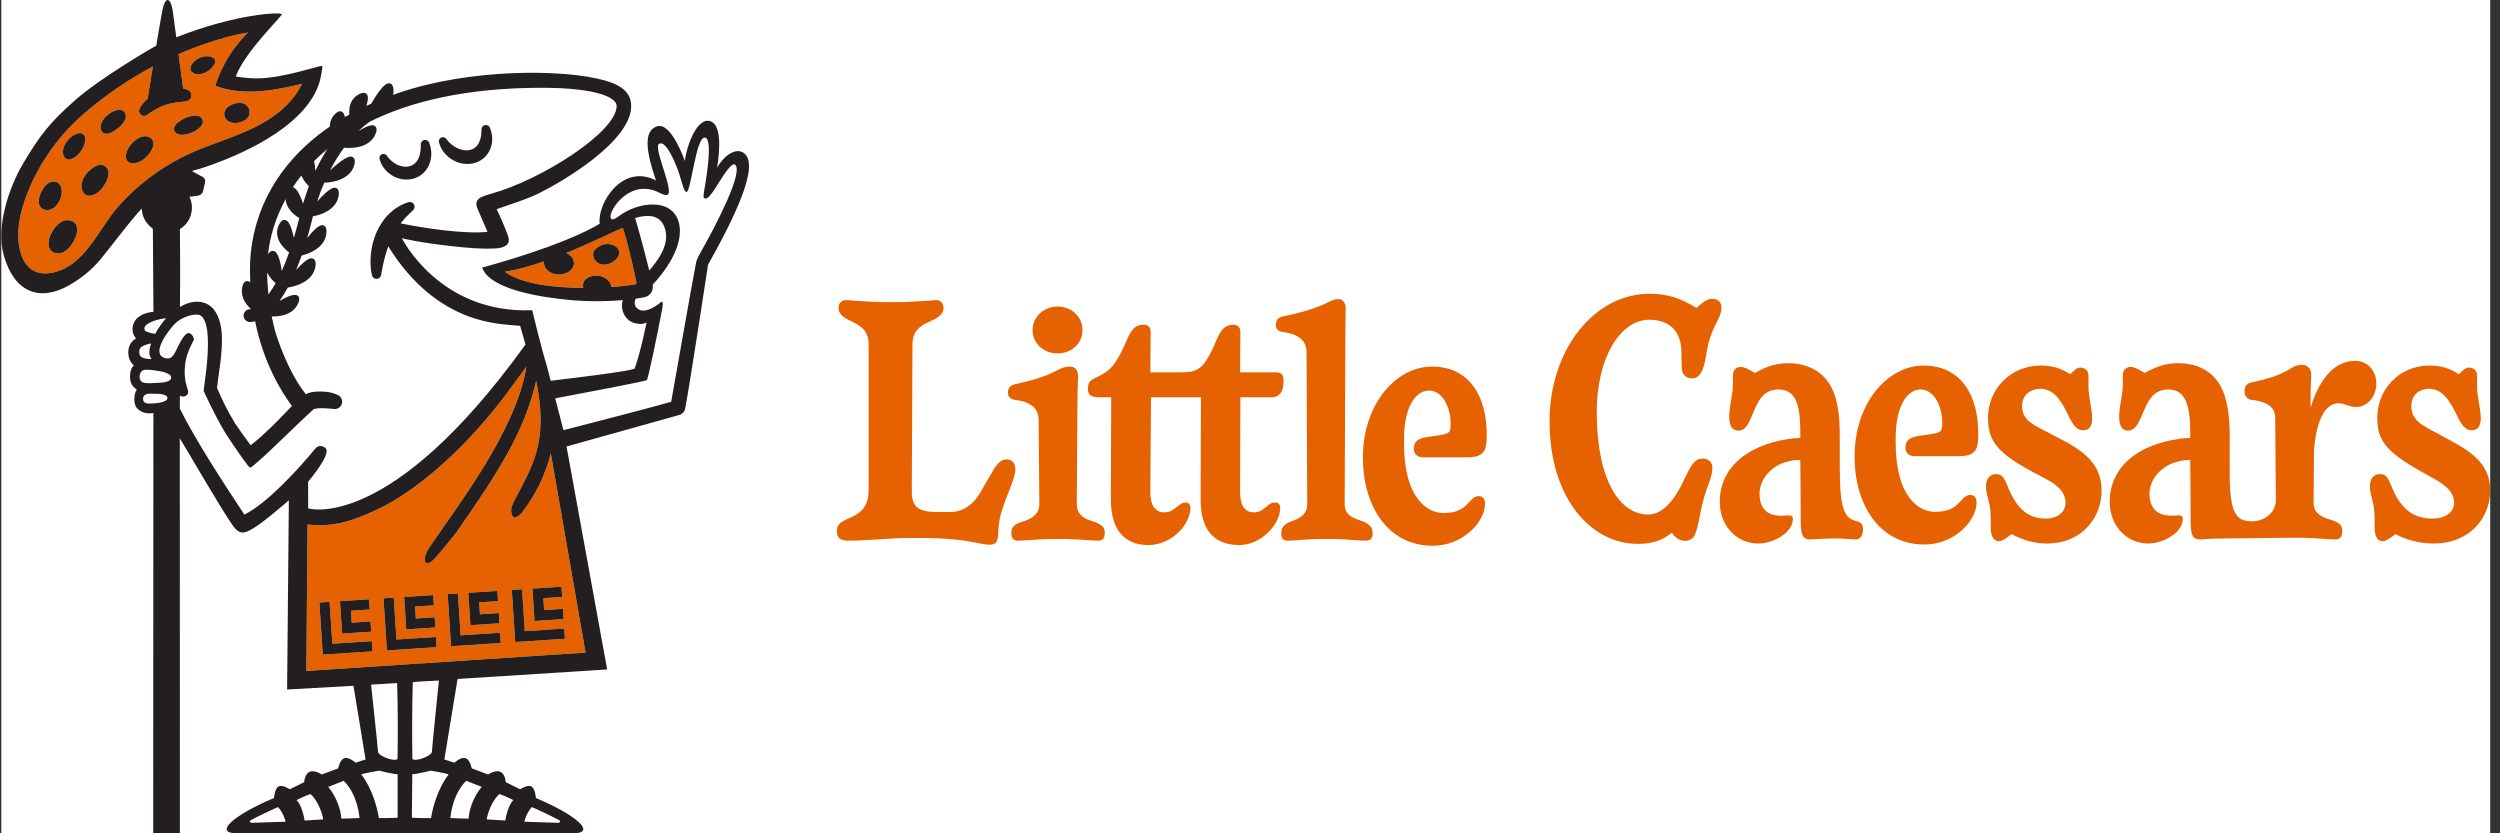 <svg width="240" height="80" viewBox="0 0 240 80" fill="none" xmlns="http://www.w3.org/2000/svg">
<rect x="0" y="0" width="240" height="80" fill="#333333" stroke="none"/>
<g clip-path="url(#clip0_253_2)">
<rect width="238.933" height="80" transform="translate(0.127)" fill="white"/>
<path d="M28.997 8.058C26.942 12.051 22.42 12.966 18.921 14.431C16.05 15.633 13.405 17.487 11.331 19.846C9.403 22.041 8.102 25.691 4.859 26.204C2.2 26.625 1.537 23.873 1.812 21.612C2.154 18.808 4.111 14.369 7.904 11.052C10.206 9.039 12.534 7.524 14.673 6.388C14.448 7.767 14.249 8.992 14.171 9.485C13.798 9.809 13.525 10.156 13.391 10.447C13.316 10.609 13.329 10.817 13.478 10.972C13.659 11.157 13.933 11.171 14.079 11.064C14.62 10.667 15.335 10.204 16.226 9.975C16.912 9.799 17.635 9.774 17.89 9.714C18.144 9.654 18.34 9.481 18.368 9.219C18.394 8.972 18.271 8.709 17.985 8.605C17.876 8.566 17.738 8.532 17.583 8.506L17.14 5.198C21.019 3.507 23.808 3.127 23.808 3.127C23.808 3.127 21.64 5.081 20.671 8.232C23.512 9.349 26.825 8.545 28.997 8.058ZM6.479 21.134C5.25 21.07 3.731 23.929 5.379 24.308C5.571 24.352 5.772 24.321 5.96 24.261C6.734 24.011 7.627 22.54 7.366 21.705C7.265 21.386 6.994 21.159 6.479 21.134ZM11.939 10.743C11.812 10.579 11.586 10.519 11.38 10.541C10.612 10.621 9.518 11.521 9.675 12.37C9.705 12.531 9.789 12.69 9.93 12.773C10.086 12.864 10.282 12.847 10.457 12.803C10.971 12.675 12.046 11.899 12.082 11.19C12.09 11.036 12.048 10.884 11.939 10.743ZM5.387 17.457C5.138 17.371 4.856 17.443 4.634 17.585C3.98 18.007 3.129 19.797 4.305 20.137C4.622 20.228 4.975 20.117 5.229 19.905C5.741 19.478 6.121 18.534 5.836 17.886C5.829 17.87 5.821 17.854 5.813 17.838C5.723 17.663 5.572 17.519 5.387 17.457ZM7.848 12.804C7.76 12.771 7.661 12.77 7.567 12.784C6.748 12.901 5.684 14.206 6.146 15.031C6.232 15.184 6.386 15.306 6.561 15.321C6.681 15.33 6.799 15.292 6.908 15.243C7.384 15.034 7.771 14.604 7.993 14.14C8.09 13.934 8.199 13.6 8.182 13.311C8.169 13.087 8.079 12.891 7.848 12.804ZM9.856 15.841C9.439 15.671 8.787 16.163 8.523 16.423C8.128 16.814 7.794 17.348 7.819 17.923C7.836 18.325 8.052 18.728 8.473 18.785C9.46 18.923 10.519 17.341 10.42 16.488C10.391 16.226 10.23 15.996 9.856 15.841ZM12.203 14.459C12.019 14.928 11.974 15.554 12.602 15.664C13.477 15.815 14.501 14.824 14.706 14.036C14.805 13.653 14.647 13.262 14.238 13.123C13.426 12.859 12.471 13.777 12.203 14.459ZM19.851 5.399C19.374 5.397 18.826 5.651 18.461 6.101C18.277 6.339 18.222 6.68 18.341 6.838C18.565 7.041 18.812 7.2 19.19 7.131C19.685 7.052 20.238 6.734 20.549 6.229C20.949 5.62 20.272 5.373 19.851 5.399ZM17.456 11.492C17.08 11.726 16.427 12.207 16.826 12.695C17.213 13.169 18.185 12.866 18.621 12.631C19.006 12.463 19.637 11.962 19.436 11.469C19.388 11.35 19.31 11.264 19.212 11.206C18.744 10.927 17.818 11.266 17.456 11.492ZM23.46 9.964C22.689 9.618 21.089 10.344 21.63 11.337C21.774 11.601 22.051 11.739 22.338 11.786C22.851 11.872 23.525 11.685 23.825 11.233C24.04 10.913 24.001 10.497 23.776 10.212C23.694 10.108 23.588 10.022 23.46 9.964ZM59.038 23.614C58.804 23.473 58.508 23.413 58.25 23.425C57.861 23.443 57.485 23.613 57.2 23.877C56.752 24.293 56.918 24.894 57.38 25.228C57.772 25.509 58.304 25.434 58.709 25.22C59.101 25.012 59.582 24.551 59.416 24.062C59.348 23.866 59.21 23.718 59.038 23.614ZM58.669 27.549C58.676 27.324 58.576 27.105 58.412 26.937C58.148 26.668 57.738 26.495 57.413 26.46C56.881 26.401 56.043 26.655 55.978 27.277C55.966 27.394 55.974 27.515 55.996 27.634C53.237 27.623 50.104 27.288 48.465 26.088C49.66 25.901 50.948 25.538 52.218 25.1C52.201 25.318 52.249 25.541 52.373 25.731C52.706 26.247 53.424 26.427 53.996 26.323C54.45 26.241 54.967 25.939 55.08 25.46C55.143 25.192 55.074 24.919 54.904 24.705C54.767 24.529 54.573 24.39 54.368 24.288C56.832 23.286 58.953 22.205 59.787 21.887C60.209 22.992 60.924 26.258 61.092 27.084C61.124 27.244 61.007 27.299 60.936 27.312C60.505 27.386 59.691 27.481 58.669 27.549ZM38.062 61.395L37.799 57.376L36.818 57.44L37.145 62.441L41.915 62.129L41.852 61.146L38.062 61.395ZM35.632 60.64L35.569 59.659L33.76 59.777L33.685 58.631L35.494 58.512L35.429 57.53L32.639 57.712L32.843 60.824L35.632 60.64ZM31.904 61.797L31.641 57.778L30.658 57.842L30.986 62.843L35.757 62.531L35.692 61.549L31.904 61.797ZM41.791 60.239L41.727 59.256L39.918 59.375L39.844 58.228L41.652 58.11L41.588 57.127L38.797 57.311L39.001 60.421L41.791 60.239ZM51.317 59.616L54.108 59.434L54.043 58.451L52.235 58.57L52.16 57.423L53.969 57.305L53.905 56.322L51.114 56.506L51.317 59.616ZM50.115 56.571L49.134 56.634L49.461 61.635L54.232 61.324L54.168 60.341L50.379 60.589L50.115 56.571ZM44.221 60.992L43.957 56.973L42.976 57.037L43.303 62.038L48.073 61.726L48.01 60.744L44.221 60.992ZM47.95 59.836L47.885 58.853L46.077 58.972L46.002 57.826L47.81 57.707L47.747 56.725L44.956 56.908L45.159 60.018L47.95 59.836ZM29.41 64.41L29.527 50.353C31.844 50.603 33.589 50.154 36.282 48.883C39.997 47.13 44.959 42.887 49.072 37.191L50.532 35.2C49.558 41.359 43.872 48.603 41.206 52.577C41.018 52.859 40.847 53.182 40.789 53.52C40.763 53.685 40.741 53.97 40.933 54.047C41.064 54.101 41.234 54.039 41.346 53.966C41.521 53.849 41.666 53.689 41.807 53.533C41.983 53.338 42.156 53.141 42.323 52.938C42.875 52.269 43.417 51.647 43.932 50.948C47.742 45.454 50.379 41.436 51.47 36.564C51.502 36.731 51.535 36.898 51.568 37.062C52.564 42.522 51.113 44.739 49.428 47.948C49.215 48.355 48.997 48.829 49.097 49.277C49.232 49.878 49.567 49.775 50.098 49.223C51.407 47.54 52.363 45.599 52.876 43.523L56.214 62.648L29.41 64.41Z" fill="#E66200"/>
<path d="M42.169 13.753C42.338 14.353 42.754 14.897 43.312 15.263C43.867 15.634 44.59 15.836 45.351 15.698C45.728 15.627 46.102 15.455 46.414 15.205C46.713 14.942 46.95 14.617 47.076 14.275C47.108 14.189 47.14 14.105 47.16 14.019C47.182 13.934 47.209 13.851 47.218 13.766C47.243 13.596 47.25 13.432 47.253 13.27C47.237 12.947 47.181 12.643 47.069 12.361L47.03 12.261C46.969 12.107 46.818 11.998 46.641 11.998C46.411 11.999 46.224 12.185 46.224 12.417C46.225 12.897 46.159 13.368 45.968 13.726C45.871 13.905 45.755 14.057 45.607 14.172C45.461 14.286 45.284 14.357 45.093 14.398C44.71 14.486 44.264 14.397 43.867 14.205C43.667 14.11 43.478 13.983 43.308 13.837C43.132 13.691 42.975 13.522 42.841 13.333C42.746 13.203 42.578 13.139 42.416 13.185C42.208 13.243 42.086 13.459 42.145 13.667L42.169 13.753ZM23.465 49.405C21.566 46.539 18.818 42.347 17.261 39.222V39.093L17.272 37.984C17.296 37.995 17.318 38.007 17.338 38.017C17.586 38.14 17.891 38.05 18.028 37.807C18.247 37.42 17.509 36.883 17.796 34.807C17.936 33.79 18.585 32.69 18.603 32.639C18.624 32.578 18.61 32.511 18.59 32.45C18.561 32.357 18.516 32.268 18.459 32.189C18.419 32.134 18.368 32.092 18.314 32.052C18.12 31.905 17.833 31.85 17.237 32.967C16.77 33.843 16.624 34.615 15.806 34.364C14.405 33.934 16.302 31.579 16.755 31.114C17.262 30.592 18.132 30.199 18.902 30.198C20.217 30.194 20.023 33.544 19.804 35.494C19.756 35.831 19.547 37.52 19.548 37.523C19.548 37.523 20.629 39.928 21.641 41.574C21.95 42.077 22.734 43.24 23.314 44.043C23.677 44.548 23.967 44.911 24.019 44.901C24.192 44.867 25.004 44.08 25.326 43.814C25.735 43.476 29.322 39.978 30.112 39.278C30.157 39.255 30.234 39.25 30.279 39.237C30.35 39.224 30.427 39.211 30.508 39.203C30.67 39.185 30.845 39.18 31.021 39.185C31.37 39.195 31.687 39.231 32.009 39.257L32.089 39.263C32.367 39.286 32.643 39.139 32.774 38.873C32.946 38.525 32.802 38.104 32.454 37.933C31.985 37.702 31.555 37.62 31.078 37.597C30.84 37.587 30.603 37.573 30.353 37.597C30.228 37.608 30.08 37.619 29.947 37.644C29.79 37.678 29.668 37.7 29.526 37.764C29.468 37.79 29.413 37.818 29.36 37.846C27.569 35.585 26.53 32.222 26.392 31.703C26.275 31.264 26.172 30.822 26.084 30.378C26.128 30.378 26.175 30.379 26.223 30.379C26.374 30.379 26.539 30.371 26.708 30.353C27.663 30.245 28.331 29.81 28.638 29.096C28.778 28.773 28.762 28.54 28.59 28.4C28.485 28.314 28.213 28.096 26.832 28.889C27.092 28.529 27.36 28.103 27.631 27.603C27.795 27.58 28.307 27.495 28.841 27.255C29.718 26.861 30.22 26.244 30.296 25.471C30.332 25.122 30.245 24.902 30.039 24.822C29.91 24.771 29.57 24.641 28.427 25.92C28.603 25.495 28.78 25.034 28.954 24.532C29.185 24.477 29.59 24.358 30.004 24.139C30.854 23.691 31.317 23.044 31.344 22.268C31.356 21.916 31.256 21.704 31.046 21.637C30.912 21.594 30.563 21.483 29.489 22.854C29.659 22.274 29.826 21.655 29.988 20.988C30.006 20.913 30.024 20.84 30.043 20.766C30.284 20.721 30.657 20.634 31.043 20.467C31.924 20.086 32.436 19.476 32.523 18.704C32.562 18.354 32.478 18.135 32.275 18.052C32.139 17.996 31.77 17.848 30.452 19.344C30.661 18.695 30.888 18.094 31.127 17.537C31.302 17.535 31.814 17.512 32.362 17.344C33.282 17.065 33.859 16.517 34.032 15.759C34.11 15.416 34.053 15.189 33.859 15.083C33.724 15.009 33.347 14.805 31.679 16.367C32.119 15.511 32.58 14.787 33.029 14.181C33.132 14.191 33.293 14.202 33.488 14.202C33.7 14.202 33.951 14.189 34.214 14.145C35.163 13.99 35.807 13.523 36.079 12.794C36.201 12.465 36.173 12.231 35.996 12.102C35.891 12.024 35.626 11.833 34.418 12.582C34.852 12.162 35.218 11.875 35.467 11.697C39.408 9.734 44.751 8.443 51.874 8.428C57.449 8.416 59.197 9.414 59.197 10.172C59.197 12.676 51.928 17.289 47.177 18.589C46.179 18.895 45.379 19.076 45.894 20.159L46.797 22.256C44.679 22.5 40.531 21.884 38.465 21.443C38.799 20.996 39.199 20.601 39.638 20.188L39.658 20.169C39.778 20.057 39.831 19.881 39.781 19.713C39.709 19.474 39.458 19.338 39.219 19.409C38.879 19.51 38.546 19.654 38.239 19.844C38.081 19.934 37.938 20.044 37.788 20.148C37.649 20.265 37.502 20.377 37.376 20.508C36.848 21.014 36.437 21.637 36.15 22.294C35.858 22.952 35.683 23.646 35.608 24.341C35.569 24.688 35.56 25.036 35.572 25.382C35.59 25.734 35.623 26.065 35.713 26.43C35.752 26.594 35.884 26.728 36.061 26.763C36.301 26.809 36.535 26.65 36.581 26.409L36.589 26.364C36.644 26.083 36.697 25.766 36.761 25.472C36.823 25.173 36.897 24.88 36.975 24.59C37.063 24.269 37.162 23.954 37.273 23.647C42.015 31.3 48.17 31.068 49.565 31.252C49.58 31.253 49.77 31.266 49.937 31.28L50.447 33.073C37.381 51.221 29.587 48.806 29.587 48.806L29.58 46.255C29.901 45.853 31.674 43.706 31.309 43.1C31.192 42.906 30.66 42.596 30.275 43.062C28.599 45.09 25.678 48.285 23.465 49.405ZM36.467 15.367C36.645 15.952 37.06 16.487 37.631 16.836C37.914 17.018 38.242 17.139 38.591 17.204C38.942 17.264 39.317 17.248 39.685 17.153C40.051 17.05 40.4 16.85 40.675 16.585C40.942 16.311 41.146 15.993 41.253 15.663C41.482 15.003 41.431 14.359 41.242 13.805L41.212 13.716C41.155 13.547 40.994 13.428 40.808 13.433C40.576 13.437 40.393 13.629 40.397 13.859C40.407 14.337 40.354 14.808 40.183 15.189C40.012 15.572 39.718 15.846 39.343 15.945C38.973 16.059 38.53 16.008 38.139 15.818C37.942 15.725 37.758 15.599 37.591 15.451C37.421 15.306 37.269 15.136 37.139 14.947C37.045 14.812 36.87 14.744 36.703 14.795C36.496 14.858 36.379 15.077 36.441 15.284L36.467 15.367ZM67.206 24.319C67.048 24.596 66.895 24.897 66.824 25.211C66.668 25.889 64.436 38.569 64.436 38.569C64.436 38.569 62.367 39.178 54.089 41.296L53.3 38.241C56.174 37.696 61.989 36.606 62.107 36.481C62.208 36.374 63.141 31.998 63.527 29.885C63.598 29.5 63.778 28.719 63.396 29.043C62.841 29.517 61.71 30.209 61.107 29.537C60.872 29.275 60.893 28.954 61.022 28.677C61.303 28.636 61.577 28.591 61.824 28.548C62.4 28.446 62.768 27.902 62.654 27.333C63.508 26.437 65.816 23.673 65.153 21.314C64.494 18.967 61.256 19.369 59.432 20.735C58.804 21.205 58.71 21.055 58.654 20.977C58.61 20.915 58.611 20.802 58.614 20.73C58.657 19.914 60.614 17.117 63.308 18.505C63.491 18.599 63.771 18.728 63.978 18.727C64.937 18.725 62.608 14.092 63.29 13.792C63.81 13.562 64.445 14.733 64.969 16.035C65.428 17.175 65.608 18.449 65.912 18.428C66.346 18.397 66.817 13.014 67.695 13.21C68.514 13.392 67.677 17.836 67.6 18.32C67.523 18.802 67.498 18.986 67.663 19.046C67.996 19.166 68.449 18.414 68.952 17.609C69.691 16.427 70.299 15.59 70.564 15.802C71.406 16.479 68.752 21.615 67.206 24.319ZM39.629 65.488C40.217 65.42 41.514 65.363 42.134 65.335C42.134 65.335 41.467 71.851 41.467 72.15C41.467 72.599 39.733 73.193 39.589 72.832C39.547 70.732 39.56 67.589 39.629 65.488ZM43.066 74.359C43.066 74.359 41.858 75.739 41.376 78.54C41.072 78.54 39.965 78.535 39.541 78.498L39.581 74.327C39.971 74.327 41.366 73.984 41.366 73.984C41.366 73.984 43.085 74.275 43.066 74.359ZM44.756 74.957L46.247 75.541C45.426 76.495 45.012 77.831 44.987 78.585C44.513 78.595 43.238 78.53 43.238 78.53C43.238 78.53 43.374 76.31 44.756 74.957ZM47.95 76.227C48.374 76.353 49.28 76.808 49.28 76.808C48.805 77.302 48.586 78.294 48.505 78.77L46.728 78.662C46.771 78.18 47.229 76.832 47.95 76.227ZM38.163 72.832C38.019 73.193 36.286 72.6 36.286 72.15C36.286 71.861 35.659 66.051 35.624 65.727L38.126 65.57C38.194 67.668 38.204 70.744 38.163 72.832ZM38.172 78.498C37.747 78.535 36.679 78.54 36.377 78.54C35.895 75.74 34.687 74.359 34.687 74.359C34.667 74.276 36.386 73.984 36.386 73.984C36.386 73.984 37.781 74.327 38.172 74.327V78.498ZM32.765 78.585C32.74 77.831 32.326 76.496 31.505 75.542L32.996 74.957C34.377 76.31 34.513 78.53 34.513 78.53C34.513 78.53 33.24 78.596 32.765 78.585ZM29.248 78.77C29.166 78.294 28.947 77.303 28.473 76.808C28.473 76.808 29.378 76.353 29.802 76.228C30.522 76.832 30.981 78.18 31.024 78.662L29.248 78.77ZM16.433 36.23C16.428 36.142 16.408 36.09 16.319 36.003C16.231 35.923 16.084 35.843 15.92 35.783C15.755 35.721 15.572 35.675 15.382 35.64C15.287 35.621 15.19 35.606 15.09 35.594L14.778 35.55C14.574 35.524 14.375 35.5 14.191 35.494C13.905 35.484 13.643 35.499 13.499 35.773C13.335 36.082 13.35 36.57 13.727 36.717C13.846 36.762 14.022 36.782 14.207 36.786C14.395 36.792 14.595 36.782 14.802 36.77L15.128 36.75C15.241 36.746 15.335 36.742 15.431 36.736C15.624 36.722 15.808 36.697 15.969 36.653C16.13 36.609 16.266 36.542 16.336 36.474C16.404 36.405 16.428 36.35 16.433 36.23ZM14.812 38.717C14.812 38.717 14.191 38.778 14.06 38.715C13.996 38.682 13.735 38.653 13.735 38.292C13.735 37.93 14.021 37.869 14.082 37.837C14.209 37.767 14.84 37.805 14.84 37.805C14.84 37.805 16.075 37.752 16.075 38.21C16.075 38.667 14.812 38.717 14.812 38.717ZM14.508 32.967C14.358 32.996 14.211 33.031 14.074 33.074C13.814 33.153 13.583 33.272 13.482 33.397C13.427 33.457 13.403 33.514 13.384 33.587C13.366 33.659 13.36 33.751 13.372 33.86C13.38 33.968 13.404 34.057 13.436 34.119C13.468 34.183 13.505 34.225 13.566 34.267C13.679 34.356 13.916 34.422 14.178 34.449C14.3 34.463 14.426 34.469 14.557 34.474C14.216 34.083 14.334 33.462 14.508 32.967ZM14.909 32.042C14.757 32.017 14.197 31.958 13.938 31.753C13.826 31.663 13.85 31.428 13.93 31.32C14.258 30.867 15.357 30.599 15.954 30.549C15.666 30.826 15.08 31.649 14.909 32.042ZM25.74 28.004C25.685 27.393 25.654 26.781 25.645 26.168C25.845 26.575 26.162 26.926 26.464 27.181C26.221 27.614 25.988 27.972 25.768 28.267C25.759 28.18 25.749 28.092 25.74 28.004ZM27.427 19.106C27.455 19.941 28.126 20.575 28.727 20.936C28.556 21.623 28.382 22.254 28.207 22.837C27.947 21.528 27.629 21.166 27.381 21.121C27.157 21.079 26.961 21.221 26.797 21.541C26.21 22.686 27.047 23.707 27.754 24.233C27.518 24.904 27.281 25.494 27.049 26.01C26.849 24.556 26.531 24.151 26.276 24.093C26.075 24.047 25.889 24.154 25.723 24.408C25.913 22.731 26.443 20.906 27.427 19.106ZM28.927 16.851C29.102 17.258 29.383 17.617 29.653 17.88C29.456 18.402 29.27 18.955 29.097 19.544C28.699 18.382 28.36 18.027 28.113 17.971C28.363 17.594 28.633 17.22 28.927 16.851ZM31.432 14.301C31.039 14.913 30.649 15.608 30.278 16.397C30.251 16.01 30.206 15.709 30.15 15.475C30.547 15.075 30.972 14.682 31.432 14.301ZM51.046 77.485C51.075 77.454 53.465 78.585 53.708 78.764C53.842 78.862 53.728 78.998 53.563 78.99C53.536 78.989 50.335 78.884 50.335 78.884C50.335 78.884 50.5 78.101 51.046 77.485ZM24.189 78.99C24.023 78.998 23.911 78.862 24.044 78.764C24.287 78.586 26.678 77.454 26.706 77.486C27.251 78.101 27.416 78.884 27.416 78.884C27.416 78.884 24.215 78.99 24.189 78.99Z" fill="white"/>
<path d="M8.183 13.311C8.17 13.087 8.08 12.891 7.848 12.804C7.759 12.771 7.661 12.771 7.567 12.784C6.748 12.9 5.685 14.206 6.146 15.031C6.232 15.184 6.387 15.305 6.561 15.32C6.68 15.331 6.798 15.293 6.908 15.244C7.384 15.034 7.77 14.603 7.992 14.139C8.091 13.934 8.2 13.6 8.183 13.311ZM19.189 7.13C19.686 7.052 20.237 6.734 20.549 6.23C20.949 5.62 20.272 5.373 19.852 5.398C19.375 5.397 18.825 5.65 18.46 6.1C18.276 6.339 18.223 6.68 18.34 6.838C18.564 7.04 18.812 7.2 19.189 7.13ZM14.238 13.122C13.426 12.86 12.471 13.777 12.204 14.459C12.02 14.929 11.975 15.554 12.602 15.663C13.477 15.815 14.502 14.824 14.705 14.035C14.805 13.654 14.647 13.263 14.238 13.122ZM11.381 10.54C10.612 10.622 9.517 11.521 9.676 12.37C9.706 12.532 9.789 12.69 9.93 12.773C10.085 12.864 10.281 12.848 10.457 12.804C10.971 12.674 12.046 11.898 12.083 11.191C12.09 11.036 12.048 10.885 11.939 10.742C11.813 10.579 11.585 10.519 11.381 10.54ZM9.856 15.841C9.44 15.671 8.787 16.163 8.524 16.423C8.128 16.813 7.795 17.349 7.819 17.922C7.837 18.324 8.051 18.727 8.472 18.786C9.459 18.922 10.519 17.342 10.421 16.489C10.39 16.226 10.231 15.996 9.856 15.841ZM19.436 11.469C19.388 11.35 19.31 11.264 19.212 11.205C18.744 10.926 17.819 11.267 17.456 11.492C17.08 11.726 16.427 12.207 16.826 12.695C17.213 13.168 18.185 12.866 18.62 12.63C19.005 12.463 19.636 11.963 19.436 11.469ZM38.061 61.394L37.799 57.376L36.817 57.44L37.144 62.441L41.915 62.129L41.851 61.147L38.061 61.394ZM42.169 13.752C42.337 14.354 42.753 14.896 43.312 15.262C43.867 15.633 44.59 15.836 45.351 15.698C45.727 15.628 46.102 15.455 46.413 15.206C46.713 14.942 46.949 14.616 47.075 14.274C47.109 14.19 47.14 14.104 47.16 14.019C47.181 13.935 47.208 13.85 47.217 13.765C47.244 13.596 47.25 13.431 47.253 13.27C47.236 12.947 47.181 12.643 47.069 12.36L47.03 12.262C46.968 12.107 46.818 11.998 46.641 11.998C46.411 11.998 46.224 12.186 46.224 12.416C46.226 12.897 46.159 13.368 45.967 13.727C45.872 13.905 45.755 14.058 45.607 14.171C45.46 14.286 45.283 14.357 45.094 14.398C44.71 14.487 44.264 14.398 43.868 14.206C43.667 14.11 43.479 13.984 43.307 13.836C43.133 13.691 42.975 13.522 42.84 13.333C42.747 13.204 42.578 13.139 42.417 13.184C42.208 13.243 42.087 13.459 42.145 13.667L42.169 13.752ZM36.468 15.367C36.644 15.952 37.06 16.488 37.63 16.837C37.914 17.018 38.241 17.138 38.591 17.204C38.942 17.265 39.317 17.247 39.686 17.153C40.051 17.05 40.401 16.85 40.675 16.584C40.942 16.312 41.146 15.993 41.253 15.662C41.482 15.003 41.432 14.359 41.242 13.804L41.212 13.715C41.154 13.548 40.993 13.429 40.807 13.432C40.577 13.437 40.393 13.628 40.398 13.86C40.407 14.338 40.354 14.807 40.183 15.19C40.012 15.571 39.717 15.847 39.343 15.945C38.973 16.059 38.53 16.007 38.139 15.818C37.942 15.724 37.758 15.599 37.591 15.451C37.421 15.305 37.269 15.136 37.139 14.946C37.045 14.811 36.87 14.745 36.703 14.795C36.496 14.858 36.38 15.076 36.442 15.283L36.468 15.367ZM35.633 60.641L35.568 59.658L33.76 59.778L33.685 58.631L35.493 58.513L35.429 57.53L32.638 57.712L32.842 60.824L35.633 60.641ZM41.792 60.238L41.727 59.257L39.919 59.374L39.843 58.229L41.651 58.111L41.588 57.128L38.797 57.31L39.001 60.42L41.792 60.238ZM31.903 61.797L31.64 57.778L30.659 57.842L30.986 62.844L35.756 62.532L35.693 61.549L31.903 61.797ZM6.48 21.133C5.251 21.07 3.731 23.928 5.378 24.308C5.571 24.353 5.772 24.321 5.96 24.26C6.734 24.011 7.628 22.54 7.366 21.706C7.265 21.385 6.994 21.159 6.48 21.133ZM51.317 59.616L54.108 59.433L54.044 58.452L52.236 58.57L52.161 57.423L53.969 57.305L53.904 56.323L51.115 56.504L51.317 59.616ZM59.038 23.614C58.804 23.473 58.509 23.413 58.249 23.426C57.861 23.444 57.484 23.612 57.2 23.876C56.752 24.293 56.918 24.895 57.379 25.229C57.771 25.509 58.305 25.435 58.709 25.221C59.1 25.013 59.582 24.551 59.415 24.061C59.349 23.865 59.209 23.717 59.038 23.614ZM67.206 24.319C67.047 24.596 66.896 24.897 66.824 25.21C66.669 25.89 64.436 38.569 64.436 38.569C64.436 38.569 62.368 39.178 54.089 41.296L53.3 38.24C56.174 37.696 61.988 36.606 62.107 36.481C62.208 36.374 63.141 31.998 63.527 29.884C63.597 29.499 63.778 28.719 63.397 29.044C62.842 29.517 61.711 30.21 61.108 29.537C60.873 29.275 60.893 28.954 61.023 28.677C61.303 28.637 61.577 28.591 61.824 28.548C62.4 28.447 62.769 27.902 62.653 27.333C63.508 26.437 65.817 23.673 65.153 21.314C64.493 18.966 61.255 19.369 59.431 20.735C58.803 21.205 58.71 21.055 58.654 20.977C58.61 20.916 58.61 20.801 58.615 20.729C58.657 19.914 60.613 17.118 63.308 18.506C63.491 18.599 63.772 18.729 63.979 18.727C64.938 18.724 62.608 14.091 63.291 13.791C63.809 13.563 64.446 14.733 64.97 16.035C65.428 17.174 65.609 18.449 65.911 18.427C66.346 18.396 66.818 13.013 67.695 13.209C68.514 13.392 67.676 17.837 67.6 18.319C67.523 18.802 67.497 18.987 67.663 19.046C67.995 19.166 68.45 18.413 68.953 17.61C69.691 16.426 70.3 15.591 70.564 15.803C71.407 16.478 68.752 21.616 67.206 24.319ZM56.213 62.648L29.41 64.41L29.526 50.353C31.844 50.603 33.589 50.153 36.282 48.883C39.997 47.131 44.96 42.887 49.072 37.192L50.533 35.2C49.559 41.359 43.872 48.603 41.207 52.577C41.018 52.857 40.847 53.183 40.79 53.521C40.762 53.685 40.742 53.97 40.932 54.048C41.064 54.101 41.235 54.038 41.345 53.965C41.522 53.85 41.666 53.69 41.807 53.534C41.983 53.337 42.156 53.14 42.323 52.938C42.874 52.269 43.418 51.646 43.931 50.948C47.742 45.454 50.379 41.436 51.469 36.565C51.503 36.731 51.536 36.897 51.568 37.061C52.564 42.522 51.114 44.739 49.429 47.949C49.215 48.356 48.996 48.828 49.098 49.277C49.232 49.878 49.566 49.775 50.099 49.223C51.406 47.539 52.363 45.599 52.876 43.523L56.213 62.648ZM39.629 65.489C40.218 65.421 41.514 65.362 42.136 65.334C42.136 65.334 41.466 71.852 41.466 72.149C41.466 72.6 39.733 73.192 39.588 72.832C39.548 70.731 39.561 67.588 39.629 65.489ZM43.066 74.358C43.066 74.358 41.857 75.74 41.375 78.539C41.072 78.539 39.966 78.535 39.54 78.497L39.58 74.327C39.971 74.326 41.366 73.983 41.366 73.983C41.366 73.983 43.085 74.276 43.066 74.358ZM44.756 74.957L46.247 75.54C45.426 76.495 45.012 77.831 44.988 78.584C44.512 78.596 43.239 78.53 43.239 78.53C43.239 78.53 43.375 76.31 44.756 74.957ZM47.95 76.227C48.374 76.353 49.28 76.807 49.28 76.807C48.805 77.302 48.587 78.295 48.504 78.769L46.728 78.662C46.771 78.179 47.23 76.832 47.95 76.227ZM38.163 72.832C38.019 73.193 36.286 72.601 36.286 72.149C36.286 71.86 35.66 66.05 35.624 65.727L38.126 65.569C38.194 67.668 38.205 70.743 38.163 72.832ZM38.172 78.498C37.746 78.536 36.68 78.539 36.377 78.539C35.894 75.74 34.686 74.358 34.686 74.358C34.666 74.276 36.386 73.983 36.386 73.983C36.386 73.983 37.78 74.326 38.172 74.327V78.498ZM32.765 78.584C32.74 77.831 32.326 76.495 31.506 75.541L32.996 74.957C34.378 76.31 34.513 78.53 34.513 78.53C34.513 78.53 33.241 78.596 32.765 78.584ZM29.247 78.77C29.165 78.295 28.947 77.302 28.473 76.807C28.473 76.807 29.378 76.354 29.802 76.227C30.523 76.832 30.981 78.179 31.024 78.662L29.247 78.77ZM23.465 49.405C21.565 46.54 18.819 42.346 17.261 39.223V39.092L17.272 37.984C17.296 37.996 17.318 38.007 17.338 38.016C17.586 38.141 17.892 38.05 18.029 37.806C18.246 37.419 17.509 36.883 17.796 34.807C17.936 33.79 18.586 32.69 18.603 32.639C18.625 32.578 18.611 32.511 18.59 32.451C18.561 32.356 18.516 32.269 18.458 32.189C18.42 32.135 18.367 32.092 18.314 32.051C18.12 31.905 17.832 31.849 17.238 32.966C16.77 33.843 16.624 34.615 15.807 34.365C14.405 33.934 16.302 31.579 16.754 31.113C17.262 30.591 18.133 30.199 18.902 30.198C20.217 30.195 20.022 33.544 19.805 35.493C19.756 35.83 19.547 37.519 19.548 37.523C19.548 37.523 20.63 39.927 21.64 41.574C21.949 42.077 22.735 43.241 23.314 44.044C23.677 44.548 23.966 44.912 24.018 44.901C24.191 44.868 25.005 44.08 25.326 43.814C25.734 43.477 29.321 39.978 30.112 39.278C30.157 39.255 30.234 39.251 30.279 39.238C30.35 39.224 30.427 39.21 30.509 39.203C30.671 39.185 30.845 39.18 31.02 39.184C31.37 39.194 31.687 39.23 32.009 39.256L32.089 39.263C32.367 39.285 32.644 39.138 32.774 38.873C32.946 38.524 32.802 38.103 32.454 37.933C31.986 37.702 31.556 37.621 31.078 37.596C30.839 37.586 30.603 37.572 30.353 37.597C30.227 37.608 30.08 37.619 29.947 37.644C29.79 37.679 29.669 37.699 29.525 37.764C29.468 37.79 29.413 37.818 29.36 37.846C27.568 35.586 26.531 32.222 26.392 31.703C26.276 31.264 26.173 30.822 26.084 30.377C26.129 30.378 26.175 30.379 26.223 30.379C26.374 30.379 26.539 30.372 26.709 30.352C27.663 30.244 28.33 29.81 28.638 29.096C28.777 28.774 28.762 28.539 28.59 28.4C28.485 28.315 28.213 28.095 26.832 28.889C27.092 28.529 27.36 28.104 27.63 27.603C27.794 27.581 28.306 27.494 28.84 27.255C29.717 26.862 30.221 26.244 30.297 25.471C30.331 25.121 30.244 24.904 30.039 24.823C29.91 24.772 29.57 24.64 28.427 25.92C28.603 25.495 28.78 25.033 28.955 24.533C29.184 24.476 29.59 24.357 30.003 24.14C30.854 23.692 31.317 23.044 31.344 22.267C31.357 21.916 31.257 21.704 31.047 21.637C30.913 21.594 30.562 21.484 29.49 22.855C29.659 22.275 29.825 21.654 29.988 20.988C30.006 20.914 30.024 20.84 30.043 20.766C30.285 20.722 30.657 20.634 31.043 20.468C31.924 20.085 32.437 19.477 32.523 18.704C32.562 18.354 32.479 18.135 32.275 18.052C32.139 17.997 31.77 17.848 30.451 19.345C30.661 18.695 30.888 18.094 31.127 17.538C31.303 17.535 31.813 17.512 32.363 17.345C33.281 17.065 33.859 16.516 34.032 15.76C34.11 15.417 34.052 15.189 33.859 15.084C33.724 15.01 33.347 14.805 31.678 16.366C32.118 15.511 32.58 14.788 33.028 14.181C33.132 14.191 33.292 14.204 33.488 14.204C33.699 14.204 33.951 14.19 34.215 14.146C35.162 13.99 35.807 13.523 36.078 12.795C36.202 12.465 36.174 12.232 35.996 12.101C35.891 12.025 35.626 11.833 34.417 12.582C34.851 12.161 35.218 11.875 35.468 11.697C39.407 9.734 44.751 8.443 51.875 8.427C57.45 8.416 59.198 9.413 59.198 10.173C59.198 12.675 51.927 17.289 47.176 18.588C46.178 18.896 45.379 19.077 45.894 20.159L46.798 22.257C44.679 22.501 40.532 21.884 38.465 21.442C38.799 20.996 39.198 20.602 39.639 20.187L39.658 20.17C39.778 20.057 39.831 19.882 39.78 19.713C39.709 19.474 39.459 19.338 39.22 19.409C38.879 19.51 38.547 19.655 38.238 19.844C38.082 19.934 37.938 20.044 37.787 20.148C37.649 20.265 37.503 20.377 37.375 20.508C36.847 21.013 36.438 21.637 36.15 22.294C35.859 22.952 35.683 23.647 35.608 24.34C35.569 24.687 35.561 25.035 35.573 25.383C35.591 25.733 35.623 26.064 35.712 26.43C35.752 26.594 35.883 26.729 36.06 26.762C36.301 26.809 36.534 26.651 36.581 26.41L36.59 26.366C36.643 26.085 36.696 25.767 36.761 25.473C36.822 25.173 36.896 24.879 36.976 24.59C37.063 24.268 37.162 23.954 37.273 23.648C42.016 31.301 48.171 31.068 49.565 31.253C49.58 31.254 49.771 31.267 49.936 31.28L50.446 33.073C37.381 51.221 29.586 48.806 29.586 48.806L29.581 46.255C29.901 45.853 31.675 43.705 31.309 43.1C31.192 42.907 30.66 42.596 30.274 43.062C28.598 45.09 25.679 48.285 23.465 49.405ZM16.336 36.473C16.267 36.541 16.131 36.609 15.969 36.652C15.808 36.697 15.624 36.722 15.432 36.736C15.335 36.743 15.241 36.746 15.129 36.749L14.803 36.771C14.596 36.783 14.394 36.792 14.208 36.787C14.023 36.783 13.847 36.761 13.727 36.717C13.351 36.571 13.336 36.082 13.498 35.773C13.643 35.499 13.905 35.485 14.191 35.495C14.375 35.5 14.575 35.523 14.778 35.55L15.089 35.593C15.191 35.607 15.286 35.622 15.382 35.64C15.571 35.676 15.755 35.722 15.919 35.783C16.084 35.844 16.231 35.922 16.319 36.005C16.407 36.09 16.429 36.142 16.433 36.231C16.429 36.35 16.404 36.405 16.336 36.473ZM14.812 38.717C14.812 38.717 14.192 38.778 14.059 38.714C13.997 38.683 13.735 38.654 13.735 38.292C13.735 37.931 14.02 37.868 14.082 37.836C14.209 37.767 14.84 37.804 14.84 37.804C14.84 37.804 16.074 37.752 16.074 38.209C16.074 38.668 14.812 38.717 14.812 38.717ZM13.385 33.588C13.403 33.515 13.427 33.457 13.481 33.397C13.582 33.272 13.815 33.154 14.073 33.073C14.211 33.031 14.357 32.996 14.508 32.966C14.334 33.462 14.216 34.082 14.557 34.473C14.427 34.47 14.299 34.464 14.178 34.45C13.916 34.422 13.678 34.355 13.566 34.267C13.505 34.225 13.469 34.183 13.436 34.119C13.404 34.056 13.38 33.968 13.372 33.86C13.36 33.752 13.366 33.659 13.385 33.588ZM13.929 31.319C14.258 30.867 15.358 30.599 15.955 30.549C15.667 30.825 15.08 31.649 14.909 32.042C14.758 32.018 14.196 31.958 13.939 31.753C13.825 31.663 13.85 31.428 13.929 31.319ZM11.332 19.846C9.403 22.041 8.101 25.69 4.858 26.204C2.199 26.625 1.537 23.873 1.812 21.61C2.153 18.808 4.111 14.369 7.904 11.052C10.205 9.039 12.534 7.524 14.673 6.389C14.448 7.767 14.25 8.992 14.17 9.486C13.799 9.81 13.524 10.157 13.39 10.446C13.316 10.609 13.328 10.818 13.478 10.971C13.658 11.157 13.932 11.171 14.079 11.063C14.62 10.667 15.334 10.204 16.225 9.976C16.911 9.799 17.634 9.775 17.89 9.715C18.143 9.654 18.339 9.481 18.367 9.219C18.394 8.972 18.272 8.709 17.985 8.605C17.876 8.565 17.738 8.532 17.584 8.506L17.14 5.198C21.02 3.508 23.808 3.126 23.808 3.126C23.808 3.126 21.639 5.082 20.67 8.233C23.512 9.348 26.824 8.546 28.998 8.057C26.942 12.052 22.419 12.966 18.92 14.431C16.049 15.632 13.405 17.486 11.332 19.846ZM25.741 28.003C25.685 27.393 25.654 26.78 25.644 26.167C25.845 26.576 26.161 26.925 26.464 27.18C26.222 27.614 25.988 27.971 25.767 28.268C25.759 28.18 25.748 28.092 25.741 28.003ZM27.427 19.108C27.456 19.942 28.126 20.575 28.728 20.936C28.556 21.622 28.383 22.256 28.208 22.837C27.947 21.529 27.628 21.166 27.381 21.121C27.157 21.08 26.961 21.221 26.796 21.542C26.21 22.687 27.046 23.708 27.755 24.233C27.519 24.905 27.282 25.494 27.049 26.011C26.849 24.556 26.532 24.151 26.277 24.093C26.075 24.047 25.889 24.154 25.724 24.407C25.913 22.73 26.444 20.906 27.427 19.108ZM28.927 16.852C29.103 17.258 29.384 17.617 29.652 17.881C29.456 18.402 29.269 18.955 29.096 19.543C28.7 18.382 28.359 18.026 28.112 17.971C28.362 17.595 28.633 17.222 28.927 16.852ZM31.433 14.3C31.039 14.913 30.649 15.609 30.278 16.398C30.25 16.011 30.207 15.709 30.15 15.476C30.547 15.075 30.973 14.682 31.433 14.3ZM60.972 20.928C62.059 20.613 63.264 20.544 63.76 21.733C64.468 23.433 63.023 25.148 62.328 25.965C61.879 24.15 61.268 21.901 60.972 20.928ZM58.668 27.55C58.677 27.324 58.576 27.104 58.411 26.937C58.148 26.668 57.737 26.495 57.413 26.459C56.881 26.401 56.044 26.655 55.978 27.276C55.966 27.394 55.974 27.514 55.995 27.634C53.238 27.624 50.104 27.288 48.465 26.088C49.66 25.901 50.948 25.538 52.218 25.1C52.202 25.317 52.25 25.541 52.373 25.731C52.706 26.247 53.423 26.427 53.995 26.324C54.449 26.242 54.968 25.939 55.08 25.46C55.143 25.192 55.074 24.919 54.904 24.704C54.766 24.529 54.572 24.389 54.367 24.288C56.831 23.285 58.953 22.206 59.787 21.887C60.209 22.992 60.923 26.257 61.091 27.084C61.125 27.244 61.008 27.3 60.936 27.312C60.504 27.386 59.691 27.482 58.668 27.55ZM51.046 77.486C51.074 77.453 53.465 78.585 53.708 78.764C53.841 78.862 53.729 78.998 53.563 78.99C53.536 78.989 50.336 78.884 50.336 78.884C50.336 78.884 50.501 78.102 51.046 77.486ZM24.189 78.99C24.024 78.998 23.91 78.862 24.044 78.764C24.288 78.585 26.677 77.454 26.705 77.486C27.252 78.102 27.417 78.884 27.417 78.884C27.417 78.884 24.216 78.989 24.189 78.99ZM71.325 14.637C70.513 14.148 69.368 15.108 68.845 16.101C69.124 14.315 69.293 11.833 68.078 11.606C66.785 11.366 65.829 14.374 65.75 15.462C65.75 15.462 64.451 11.682 63.076 12.127C61.713 12.568 62.055 14.648 62.973 17.327C59.71 15.629 57.312 19.59 57.57 21.483C56.399 22.19 53.342 23.726 46.44 25.648C46.391 25.66 46.277 25.686 46.277 25.686C46.277 25.686 46.315 25.788 46.35 25.852C46.532 26.182 47.288 28.152 54.983 28.826C56.593 28.96 58.217 28.943 59.791 28.812C59.717 29.04 59.686 29.277 59.715 29.514C59.775 30.017 59.999 30.451 60.38 30.75C60.697 30.999 61.216 31.134 61.628 31.092C61.742 31.081 61.853 31.052 61.956 31.003C61.973 30.994 62.068 30.958 62.072 30.934C62.072 30.934 61.537 33.692 60.92 35.402C60.559 35.49 60.306 35.669 52.865 36.554L52.479 35.065C51.997 33.548 51.092 29.78 51.092 29.78C42.184 30.141 38.607 22.894 38.577 22.874C38.673 22.889 40.307 23.308 43.602 23.657C44.919 23.797 46.282 23.926 47.606 23.847C48.147 23.814 48.933 23.639 48.844 22.937C48.788 22.494 47.923 20.57 47.677 20.079C49.038 19.597 50.437 19.189 51.726 18.56C54.007 17.436 60.603 13.572 60.594 10.165C60.592 8.631 59.178 8.042 58.065 7.724C54.227 6.631 45.154 6.53 38.156 8.957C38.016 9.005 37.879 9.054 37.742 9.103C37.774 8.94 37.787 8.774 37.776 8.603C37.754 8.251 37.633 8.05 37.417 8.004C37.265 7.972 36.833 7.882 35.637 9.95C35.479 10.021 35.324 10.091 35.17 10.163C35.393 9.481 35.333 9.168 35.199 9.029C35.039 8.868 34.797 8.869 34.477 9.034C33.654 9.462 33.473 10.266 33.538 10.995C33.394 11.075 33.252 11.156 33.112 11.237C33.051 10.932 32.943 10.787 32.828 10.728C32.624 10.625 32.396 10.704 32.146 10.964C31.794 11.332 31.662 11.744 31.662 12.152C25.799 16.168 23.986 21.565 23.995 25.87C23.996 26.291 24.007 26.7 24.027 27.101C23.873 26.977 23.771 26.983 23.711 26.985C23.49 26.998 23.34 27.178 23.263 27.522C23.095 28.28 23.38 29.021 24.087 29.668C24.038 29.679 24.011 29.681 24.011 29.681C23.693 29.673 23.408 29.922 23.387 30.261C23.367 30.602 23.626 30.897 23.967 30.915C23.979 30.916 23.996 30.916 24.017 30.916C24.108 30.916 24.27 30.904 24.489 30.84C25.338 34.994 27.071 37.679 28.022 38.968C27.943 39.056 25.674 41.517 24.067 42.745C23.457 41.925 22.984 41.277 22.587 40.671C21.852 39.489 21.301 38.337 20.833 37.234C20.846 37.146 20.948 36.341 21.029 35.732C21.165 34.829 21.311 33.623 21.307 32.685C21.306 32.462 21.441 28.96 18.887 28.965C18.349 28.967 17.796 29.157 17.272 29.467C17.274 29.289 17.276 29.113 17.279 28.94C17.314 26.706 17.273 21.994 17.273 21.994C17.963 21.571 18.426 20.81 18.426 19.939C18.426 19.562 18.337 19.206 18.182 18.888C18.397 18.871 18.752 18.821 19.025 18.779C19.255 18.745 19.44 18.574 19.493 18.347L19.689 17.508C19.737 17.299 19.639 17.082 19.451 16.98L18.48 16.455L18.473 16.402C18.727 16.316 19.01 16.264 19.256 16.183C20.086 15.916 20.906 15.616 21.713 15.286C22.795 14.845 23.856 14.349 24.877 13.784C25.969 13.178 27.025 12.49 27.973 11.674C28.868 10.903 29.683 10.006 30.233 8.953C30.391 8.653 30.526 8.34 30.633 8.018C30.754 7.655 31.018 6.418 30.917 6.329C30.815 6.238 27.136 7.523 24.727 7.523C23.521 7.523 22.631 7.337 22.631 7.337C23.577 4.859 27.122 1.546 27.051 1.359C26.97 1.144 22.687 1.303 16.923 3.582L16.57 0.953C16.328 -0.332 15.861 -0.303 15.597 0.953C15.503 1.398 15.26 2.824 15 4.401C14.94 4.427 14.88 4.454 14.821 4.482C14.424 4.699 9.576 7.531 7.246 9.589C4.843 11.711 3.87 12.912 2.23 15.679C0.841 18.023 -0.406 21.759 0.36 24.501C1.351 28.041 3.755 29 6.6 27.407C7.754 26.761 8.82 25.898 9.663 24.877C11.052 23.195 12.235 21.513 13.605 20.019C13.63 20.806 14.032 21.498 14.638 21.919C14.667 21.979 14.686 22.043 14.677 22.118L14.727 29.65L14.735 29.928C14.685 29.933 14.636 29.94 14.585 29.947C14.246 30.001 13.897 30.079 13.539 30.273C13.363 30.374 13.182 30.503 13.03 30.696C12.877 30.885 12.767 31.137 12.736 31.387C12.719 31.512 12.719 31.631 12.732 31.754C12.748 31.881 12.778 32.011 12.834 32.141C12.888 32.27 12.966 32.386 13.056 32.486C12.965 32.541 12.875 32.605 12.789 32.683C12.617 32.837 12.475 33.052 12.401 33.277C12.326 33.502 12.308 33.725 12.316 33.926C12.327 34.127 12.366 34.349 12.464 34.569C12.55 34.764 12.691 34.946 12.855 35.084C12.839 35.099 12.824 35.115 12.81 35.13C12.554 35.392 12.489 35.766 12.485 36.12C12.479 36.642 12.609 37.002 13.029 37.323C13.064 37.351 13.102 37.381 13.14 37.413C13.09 37.474 13.049 37.537 13.025 37.602C12.924 37.844 12.9 38.067 12.895 38.273C12.893 38.481 12.907 38.712 13.011 38.964C13.106 39.217 13.441 39.465 13.695 39.563C13.947 39.668 14.177 39.683 14.384 39.681C14.504 39.679 14.617 39.67 14.727 39.657L14.725 39.878L14.707 79.998H17.269L17.261 42.073C18.859 44.777 21.404 49.09 22.249 50.308C22.461 50.614 22.756 51.034 23.151 51.108C23.553 51.183 23.974 50.914 24.306 50.72C24.585 50.554 24.852 50.367 25.114 50.174C25.701 49.741 26.262 49.271 26.82 48.802C27.008 48.644 27.194 48.486 27.384 48.331C27.42 48.3 27.729 48.03 27.729 48.03L27.562 66.194L33.933 65.833L35.095 72.91L34.137 73.219C34.137 73.219 33.54 72.669 33.091 72.782C33.081 72.783 33.072 72.782 33.064 72.785C32.613 72.926 32.472 73.76 32.472 73.76L30.898 74.349C30.898 74.349 30.218 73.888 29.73 74.094C29.24 74.299 29.202 75.086 29.202 75.086L27.819 75.772C27.819 75.772 27.134 75.303 26.747 75.496C26.361 75.689 26.305 76.609 26.305 76.609C22.358 78.275 20.469 79.993 22.732 79.998C24.151 80.001 53.601 80.001 55.02 79.998C57.284 79.993 55.394 78.275 51.446 76.609C51.446 76.609 51.391 75.689 51.004 75.496C50.617 75.303 49.933 75.772 49.933 75.772L48.549 75.086C48.549 75.086 48.513 74.299 48.023 74.092C47.533 73.887 46.855 74.349 46.855 74.349L45.28 73.76C45.28 73.76 45.14 72.925 44.689 72.785C44.237 72.642 43.616 73.219 43.616 73.219L42.658 72.91L43.927 65.18L58.288 64.269L54.387 42.862L65.213 39.837C65.504 39.754 65.722 39.516 65.778 39.22C66.263 36.667 67.972 25.412 67.972 25.412C72.195 17.912 72.477 15.328 71.325 14.637ZM50.116 56.571L49.134 56.634L49.461 61.636L54.232 61.324L54.168 60.341L50.379 60.589L50.116 56.571ZM44.22 60.992L43.958 56.973L42.976 57.037L43.303 62.039L48.073 61.726L48.009 60.744L44.22 60.992ZM5.837 17.886C5.828 17.87 5.821 17.854 5.813 17.838C5.722 17.664 5.572 17.52 5.388 17.456C5.138 17.371 4.855 17.442 4.634 17.585C3.981 18.007 3.13 19.797 4.305 20.137C4.622 20.229 4.975 20.117 5.229 19.905C5.741 19.478 6.122 18.533 5.837 17.886ZM47.95 59.836L47.886 58.854L46.078 58.971L46.002 57.826L47.811 57.708L47.746 56.725L44.957 56.907L45.159 60.019L47.95 59.836ZM22.338 11.787C22.851 11.873 23.526 11.685 23.826 11.233C24.039 10.912 24 10.497 23.776 10.211C23.695 10.109 23.588 10.022 23.459 9.964C22.689 9.618 21.088 10.343 21.631 11.337C21.773 11.601 22.051 11.739 22.338 11.787Z" fill="#231F20"/>
<path d="M163.481 44.024C162.801 44.024 162.477 44.315 161.604 46.192C160.763 48.004 159.597 49.395 158.239 49.395C155.521 49.395 153.288 46.16 153.288 39.526C153.288 34.446 155.489 30.694 158.336 30.694C160.341 30.694 161.377 31.89 161.409 33.67L161.443 35.257C161.443 35.869 161.796 36.323 162.445 36.323C163.092 36.323 163.447 35.74 163.674 34.705C163.837 33.994 163.868 33.153 164.354 31.922C164.807 30.759 165.261 30.337 165.261 29.496C165.261 29.174 165.066 28.687 164.418 28.687C163.803 28.687 163.512 29.011 162.865 29.561C161.377 28.655 160.148 28.201 158.368 28.201C152.965 28.201 148.758 33.67 148.758 40.433C148.758 48.004 152.868 52.21 157.203 52.21C158.885 52.21 159.631 51.788 160.504 51.142C160.891 51.756 161.377 51.919 161.765 51.919C162.153 51.919 162.574 51.756 162.769 51.207C163.189 50.01 163.157 49.071 163.739 47.291C164.03 46.385 164.386 45.641 164.386 44.93C164.386 44.412 164.062 44.024 163.481 44.024Z" fill="#E66200"/>
<path d="M166.909 41.338C168.494 41.338 168.074 37.39 170.695 37.39C172.216 37.39 172.83 38.427 172.83 41.532V42.05C172.377 42.05 172.119 42.082 171.86 42.115C167.491 42.729 165.097 45.092 165.097 48.165C165.097 50.559 166.78 52.177 168.786 52.177C170.209 52.177 172.119 51.175 172.119 49.783C172.119 49.523 171.924 49.428 171.373 49.491C169.725 49.654 168.915 48.876 168.915 47.389C168.915 45.997 170.112 44.605 171.729 44.283C171.989 44.218 172.345 44.153 172.83 44.153L172.863 48.553C172.863 51.11 172.799 51.788 173.833 51.788C174.448 51.756 175.322 51.692 176.228 51.692C176.939 51.692 177.943 51.788 178.168 51.788C178.655 51.788 178.849 51.271 178.849 50.819C178.849 50.462 178.751 50.171 178.266 50.042C177.102 49.751 176.617 49.071 176.617 44.8V41.921C176.617 40.012 176.454 38.393 175.807 37.164C175.031 35.74 173.672 34.867 171.633 34.867C170.307 34.867 169.337 35.321 168.462 35.805C167.913 35.449 167.426 35.223 167.104 35.223C166.78 35.223 166.36 35.449 166.36 35.999V36.873C166.36 37.908 166.004 38.975 166.004 40.012C166.004 40.885 166.294 41.338 166.909 41.338Z" fill="#E66200"/>
<path d="M184.607 41.791C183.475 41.921 182.925 42.147 182.925 42.989C182.925 43.538 183.313 43.797 183.895 43.797H187.26C188.62 43.797 189.202 43.797 189.622 43.247C189.881 42.891 189.914 42.34 189.914 41.596C189.914 37.876 188.198 35.093 184.672 35.093C181.242 35.093 178.039 38.653 178.039 43.829C178.039 48.457 180.433 52.275 184.736 52.275C187.616 52.275 189.752 50.01 189.752 48.23C189.752 47.843 189.59 47.518 189.137 47.518C188.62 47.518 188.393 47.97 188.005 48.326C187.518 48.811 186.937 49.135 185.738 49.135C184.219 49.135 181.986 47.712 181.986 42.503V42.018C181.986 39.041 183.054 37.39 184.38 37.39C185.642 37.39 186.452 38.944 186.452 40.562C186.452 40.917 186.452 41.209 186.289 41.37C186.096 41.564 185.772 41.63 184.607 41.791Z" fill="#E66200"/>
<path d="M196.482 52.177C199.943 52.177 201.756 49.621 201.756 47.097C201.756 44.315 199.718 43.117 197.322 41.889L195.705 41.047C194.41 40.368 194.12 39.753 194.12 38.976C194.12 37.908 194.929 37.325 195.866 37.325C197.16 37.325 197.841 38.459 198.39 39.526C198.972 40.755 199.296 41.306 200.008 41.306C200.59 41.306 200.849 40.852 200.849 40.173C200.849 39.202 200.493 38.135 200.493 37.067V36.032C200.493 35.514 200.072 35.287 199.718 35.287C199.36 35.287 199.135 35.547 198.746 35.935C197.841 35.321 196.933 35.093 195.931 35.093C192.922 35.093 190.851 37.456 190.851 40.077C190.851 42.211 191.563 43.408 195.22 45.349L196.32 45.933C197.451 46.516 198.292 47.195 198.292 48.296C198.292 49.04 197.646 49.783 196.417 49.783C194.798 49.783 193.634 49.006 192.662 46.516C192.34 45.739 192.113 45.512 191.628 45.512C191.046 45.512 190.657 45.933 190.657 46.677C190.657 47.291 190.851 47.743 190.98 48.392C191.111 48.942 191.111 49.621 191.111 50.591C191.111 51.303 191.272 51.951 191.919 51.951C192.113 51.951 192.535 51.756 193.118 51.271C194.12 51.821 195.285 52.177 196.482 52.177Z" fill="#E66200"/>
<path d="M224.501 38.717C225.083 38.717 225.535 39.073 226.183 39.073C227.153 39.073 228.124 38.2 228.124 36.809C228.124 35.611 227.315 34.641 226.086 34.641C224.371 34.641 222.785 35.967 221.814 39.138V38.458C221.814 36.874 221.88 36.323 221.88 35.967C221.88 35.386 221.524 35.029 220.973 35.029C219.776 35.029 220.068 35.901 216.153 36.711C215.636 36.809 215.475 37.164 215.475 37.552C215.475 37.973 215.699 38.33 216.185 38.393C217.965 38.588 218.418 39.332 218.418 40.077L218.482 48.035C218.482 49.169 217.414 50.042 216.218 50.042C214.697 50.042 213.985 49.46 214.051 44.832V41.921C214.051 40.012 213.856 38.361 213.208 37.132C212.464 35.709 211.072 34.866 209.067 34.866C207.739 34.866 206.769 35.321 205.896 35.806C205.347 35.45 204.86 35.223 204.538 35.223C204.214 35.223 203.794 35.45 203.794 35.999V36.874C203.794 37.908 203.438 38.976 203.438 40.012C203.438 40.885 203.728 41.338 204.279 41.338C205.928 41.338 205.508 37.39 208.128 37.39C209.585 37.39 210.264 38.427 210.264 41.533V42.05C209.811 42.05 209.552 42.082 209.294 42.115C204.957 42.698 202.531 45.059 202.531 48.165C202.531 50.559 204.246 52.177 206.22 52.177C207.644 52.177 209.552 51.175 209.552 49.783C209.552 49.523 209.358 49.428 208.809 49.492C207.19 49.621 206.349 48.876 206.349 47.389C206.349 45.965 207.579 44.605 209.197 44.283C209.455 44.217 209.811 44.153 210.264 44.153L210.296 48.553C210.296 51.109 210.231 51.788 211.267 51.788C211.915 51.724 212.788 51.692 213.662 51.692C215.409 51.692 218.321 51.627 219.647 51.627H220.941C222.138 51.627 223.433 51.788 224.209 51.788C224.727 51.788 224.857 51.4 224.857 50.947C224.857 50.139 224.047 50.01 223.401 49.783C222.656 49.523 222.106 49.137 222.106 48.296L222.138 43.7C222.202 41.338 222.85 38.717 224.501 38.717Z" fill="#E66200"/>
<path d="M234.627 41.953L233.01 41.079C231.78 40.4 231.488 39.753 231.488 38.976C231.488 37.908 232.266 37.325 233.171 37.325C234.466 37.325 235.145 38.459 235.695 39.526C236.277 40.755 236.601 41.306 237.313 41.306C237.895 41.306 238.154 40.852 238.154 40.173C238.154 39.202 237.798 38.135 237.798 37.067V36.032C237.798 35.514 237.377 35.287 237.021 35.287C236.665 35.287 236.438 35.547 236.051 35.935C235.145 35.321 234.239 35.093 233.236 35.093C230.26 35.093 228.221 37.456 228.221 40.077C228.221 42.211 228.933 43.312 232.524 45.317L233.624 45.933C234.724 46.548 235.599 47.195 235.599 48.296C235.599 49.04 234.885 49.783 233.559 49.783C231.812 49.783 230.486 49.04 229.516 46.516C229.192 45.739 228.965 45.512 228.48 45.512C227.897 45.512 227.509 45.933 227.509 46.677C227.509 47.291 227.704 47.743 227.833 48.392C227.963 48.942 227.963 49.621 227.963 50.591C227.963 51.303 228.124 51.951 228.772 51.951C228.965 51.951 229.386 51.756 229.969 51.271C231.035 51.853 232.33 52.177 233.624 52.177C237.183 52.177 239.059 49.621 239.059 47.097C239.059 44.347 236.989 43.215 234.627 41.953Z" fill="#E66200"/>
<path d="M137.542 52.392C140.426 52.392 142.563 50.125 142.563 48.343C142.563 47.954 142.401 47.63 141.947 47.63C141.429 47.63 141.203 48.083 140.814 48.439C140.327 48.926 139.745 49.249 138.547 49.249C137.023 49.249 134.789 47.824 134.789 42.611V42.124C134.789 39.144 135.858 37.492 137.187 37.492C138.449 37.492 139.258 39.047 139.258 40.666C139.258 41.023 139.258 41.313 139.097 41.476C138.903 41.669 138.578 41.734 137.412 41.897C136.279 42.027 135.728 42.253 135.728 43.095C135.728 43.645 136.118 43.906 136.699 43.906H140.068C141.429 43.906 142.012 43.906 142.432 43.355C142.693 42.998 142.725 42.448 142.725 41.702C142.725 37.978 141.008 35.191 137.478 35.191C134.044 35.191 130.837 38.755 130.837 43.937C130.837 48.57 133.235 52.392 137.542 52.392Z" fill="#E66200"/>
<path d="M105.703 38.139H106.675L106.643 47.954C106.643 51.388 108.425 52.326 110.238 52.326C112.473 52.326 114.286 50.352 114.286 48.731C114.286 48.504 114.156 48.245 113.866 48.245C113.445 48.245 113.313 48.407 112.894 48.731C112.602 48.957 112.31 49.185 111.792 49.185C110.886 49.185 110.431 48.536 110.431 47.209L110.496 38.139H115.29L115.259 47.954C115.259 51.388 117.04 52.326 118.983 52.326C121.056 52.326 122.902 50.352 122.902 48.731C122.902 48.504 122.773 48.245 122.449 48.245C122.06 48.245 121.897 48.343 121.509 48.699C121.185 48.957 120.893 49.185 120.376 49.185C119.501 49.185 119.048 48.536 119.048 47.209L119.079 38.139H122.092C123.096 38.139 123.226 37.168 123.226 36.552C123.226 35.873 122.934 35.743 122.417 35.743H119.048L119.079 31.855C119.079 31.435 118.82 31.175 118.399 31.175C116.909 31.175 116.942 32.893 115.777 34.641C115.095 35.678 114.384 35.743 113.185 35.743H110.431L110.465 31.855C110.465 31.467 110.27 31.175 109.784 31.175C108.294 31.175 108.326 32.893 107.16 34.641C106.643 35.451 106.157 35.807 105.249 36.23C104.603 36.52 104.44 36.746 104.44 37.33C104.44 37.946 104.699 38.139 105.703 38.139Z" fill="#E66200"/>
<path d="M80.341 50.934C80.341 51.323 80.374 51.905 81.41 51.905C83.354 51.905 85.329 51.647 87.337 51.647H88.44C92.812 51.647 94.107 52.294 94.949 52.294C95.436 52.294 95.694 52.133 95.76 51.744C95.889 51.16 95.792 50.383 96.083 49.346C96.601 47.533 97.476 45.946 97.476 45.071C97.476 44.617 97.281 44.1 96.634 44.1C96.278 44.1 95.889 44.262 95.371 45.104L94.075 47.34C93.428 48.44 92.422 49.152 91.257 49.152H90.059C88.374 49.152 87.5 48.83 87.532 47.145L87.597 33.022C87.597 30.527 90.577 31.143 90.577 29.524C90.577 29.168 90.317 28.811 89.897 28.811C89.637 28.811 87.856 29.005 85.782 29.005H85.297C83.225 29.005 81.734 28.811 81.184 28.811C80.762 28.811 80.504 29.168 80.504 29.524C80.504 31.143 83.386 30.527 83.386 33.054V47.048C83.386 50.221 80.341 49.346 80.341 50.934Z" fill="#E66200"/>
<path d="M97.476 38.399C99.224 38.594 99.678 39.436 99.71 40.245L99.776 48.407C99.776 49.378 98.999 49.8 98.318 50.026C97.703 50.221 97.086 50.415 97.086 51.128C97.086 51.549 97.216 51.905 97.703 51.905C98.479 51.905 99.776 51.744 100.942 51.744H102.237C103.403 51.744 104.699 51.905 105.477 51.905C105.93 51.905 106.059 51.549 106.059 51.128C106.059 50.352 105.282 50.189 104.666 49.962C103.954 49.736 103.371 49.314 103.371 48.407L103.435 38.625C103.435 37.038 103.5 36.488 103.5 36.165C103.5 35.548 103.209 35.191 102.756 35.191C101.427 35.191 101.718 35.97 97.476 36.876C96.892 37.005 96.763 37.33 96.763 37.718C96.763 38.075 96.989 38.334 97.476 38.399Z" fill="#E66200"/>
<path d="M123.226 31.888C124.943 32.115 125.397 32.925 125.428 33.734L125.494 48.407C125.494 49.346 124.813 49.736 124.197 49.962C123.615 50.157 123 50.415 123 51.193C123 51.615 123.129 51.905 123.583 51.905C124.326 51.905 125.558 51.744 126.66 51.744H127.955C129.088 51.744 130.351 51.905 131.129 51.905C131.615 51.905 131.777 51.615 131.777 51.193C131.777 50.352 130.999 50.091 130.384 49.897C129.64 49.638 129.088 49.282 129.088 48.407L129.154 32.116C129.154 30.527 129.185 29.977 129.185 29.653C129.185 29.071 128.927 28.713 128.506 28.713C127.534 28.713 127.468 29.492 123.194 30.366C122.61 30.495 122.481 30.819 122.481 31.209C122.481 31.596 122.739 31.824 123.226 31.888Z" fill="#E66200"/>
<path d="M99.128 31.693C99.128 30.43 100.197 29.427 101.525 29.427C102.885 29.427 103.922 30.43 103.922 31.693C103.922 32.958 102.885 33.929 101.525 33.929C100.197 33.929 99.128 32.958 99.128 31.693Z" fill="#E66200"/>
</g>
<defs>
<clipPath id="clip0_253_2">
<rect width="238.933" height="80" fill="white" transform="translate(0.127)"/>
</clipPath>
</defs>
</svg>
